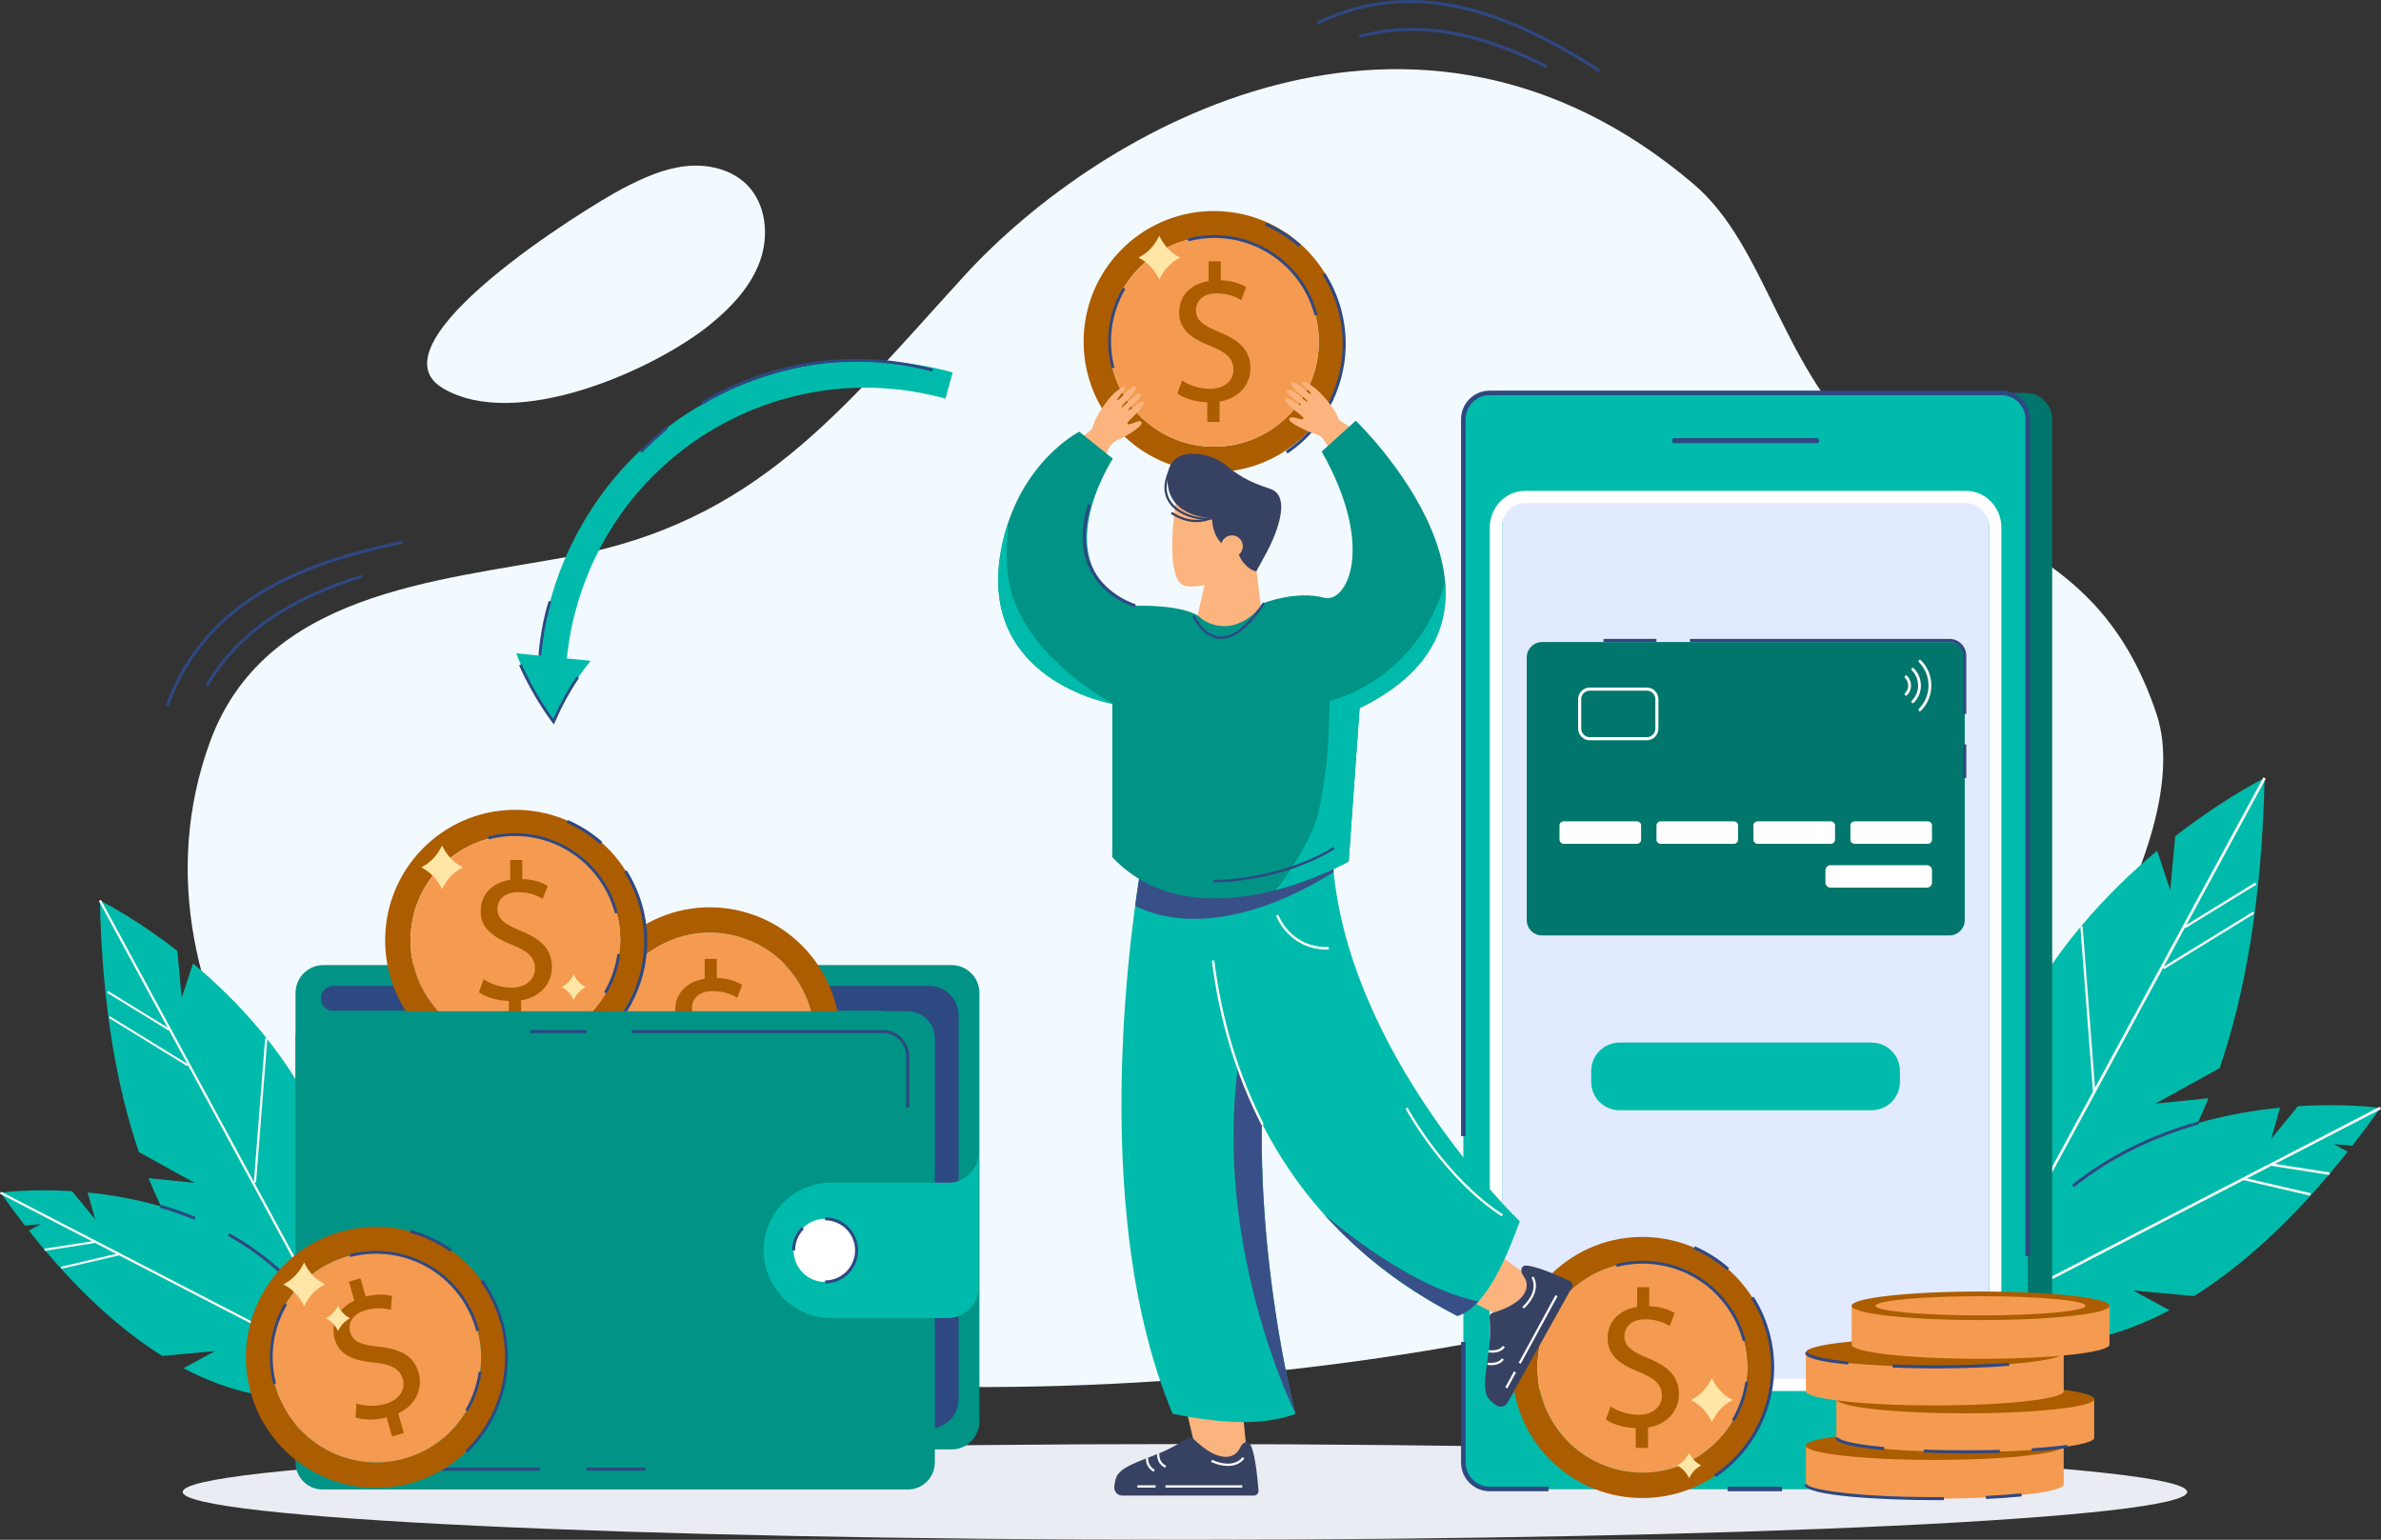<svg width="167" height="108" viewBox="0 0 167 108" fill="none" xmlns="http://www.w3.org/2000/svg">
<rect x="0" y="0" width="167" height="108" fill="#333333" stroke="none"/>
<g clip-path="url(#clip0_288_907)">
<path d="M83.11 108C121.933 108 153.406 106.497 153.406 104.644C153.406 102.79 121.933 101.287 83.11 101.287C44.287 101.287 12.815 102.79 12.815 104.644C12.815 106.497 44.287 108 83.11 108Z" fill="#E9ECF2"/>
<path d="M36.716 93.305C24.518 89.515 8.005 70.557 14.714 52.076C18.532 41.561 30.519 40.778 39.94 39.032C53.034 36.604 58.926 28.884 67.599 19.382C77.289 8.765 99.297 -3.636 118.762 12.889C124.003 17.338 124.839 25.945 131.602 31.985C138.405 38.06 147.276 38.089 151.268 50.116C154.378 59.488 140.987 78.986 131.913 84.796C115.131 95.543 64.224 101.85 36.714 93.305H36.716Z" fill="#F3FAFF"/>
<path d="M158.836 54.569C158.836 54.639 158.832 54.707 158.83 54.777C158.634 63.274 157.42 69.844 155.681 74.92L151.175 77.41L154.794 77.042L154.898 77.032C152.655 82.594 149.771 86.113 147.106 88.332C145.447 89.717 143.872 90.598 142.588 91.156C142.504 91.193 142.42 91.229 142.336 91.263C142.129 91.349 141.93 91.427 141.74 91.495H139.334C139.306 91.381 139.282 91.269 139.258 91.156C139.242 91.084 139.226 91.014 139.212 90.942C139.19 90.848 139.172 90.754 139.152 90.66C136.887 79.558 140.919 71.01 145.913 65.027C145.927 65.007 145.943 64.987 145.963 64.967C147.702 62.891 149.556 61.125 151.299 59.67L152.218 62.433L152.569 58.649C155.596 56.296 158.08 54.959 158.69 54.645C158.786 54.595 158.834 54.571 158.834 54.571L158.836 54.569Z" fill="#00BBAB"/>
<path d="M158.917 54.613L158.829 54.775L153.36 64.859L153.262 65.037L151.771 67.786L151.721 67.878L146.966 76.642L146.96 76.654L139.212 90.938L139.096 91.151L138.911 91.491H138.701L138.883 91.151L139.152 90.656L146.798 76.561L146.94 76.299L158.69 54.641L158.755 54.523L158.917 54.613Z" fill="white"/>
<path d="M158.027 63.947L151.695 67.838L151.78 67.976L158.111 64.085L158.027 63.947Z" fill="white"/>
<path d="M158.174 61.904L153.211 64.954L153.295 65.092L158.258 62.042L158.174 61.904Z" fill="white"/>
<path d="M146.071 64.96L145.91 64.972L146.806 76.672L146.968 76.659L146.071 64.96Z" fill="white"/>
<path d="M138.272 93.319C138.272 93.319 143.82 96.312 152.167 91.899L149.607 90.512L153.881 90.91C157.155 88.86 160.8 85.667 164.664 80.776L163.687 80.249L164.983 80.369C165.635 79.531 166.293 78.646 166.957 77.709C166.957 77.709 164.591 77.374 161.173 77.59L159.305 79.865L159.915 77.693C152.912 78.385 142.606 81.503 138.27 93.319H138.272Z" fill="#00BBAB"/>
<path d="M166.916 77.629L137.824 92.681L137.907 92.843L166.999 77.79L166.916 77.629Z" fill="white"/>
<path d="M159.393 81.611L159.367 81.779L163.386 82.408L163.412 82.24L159.393 81.611Z" fill="white"/>
<path d="M157.411 82.61L157.373 82.775L162.042 83.864L162.08 83.699L157.411 82.61Z" fill="white"/>
<path d="M145.466 83.272L145.332 83.104C147.812 81.118 150.781 79.623 154.161 78.662L154.219 78.868C150.867 79.821 147.922 81.304 145.466 83.272Z" fill="#2E4882"/>
<path d="M143.938 29.41V102.584C143.938 103.605 143.112 104.434 142.091 104.434H106.196C105.177 104.434 104.35 103.605 104.35 102.584V29.41C104.35 28.387 105.177 27.559 106.196 27.559H142.091C143.112 27.559 143.938 28.387 143.938 29.41Z" fill="#00766C"/>
<path d="M142.227 29.41V102.584C142.227 103.605 141.401 104.434 140.381 104.434H104.485C103.466 104.434 102.639 103.605 102.639 102.584V29.41C102.639 28.387 103.466 27.559 104.485 27.559H140.381C141.401 27.559 142.227 28.387 142.227 29.41Z" fill="#00BBAB"/>
<path d="M139.506 36.998V94.998C139.506 96.178 138.611 97.135 137.508 97.135H107.353C106.251 97.135 105.355 96.178 105.355 94.998V36.998C105.355 35.817 106.251 34.86 107.353 34.86H137.508C138.611 34.86 139.506 35.817 139.506 36.998Z" fill="#E1EAFF"/>
<path d="M127.42 31.086H117.445C117.347 31.086 117.268 31.006 117.268 30.908C117.268 30.81 117.347 30.73 117.445 30.73H127.42C127.518 30.73 127.598 30.81 127.598 30.908C127.598 31.006 127.518 31.086 127.42 31.086Z" fill="#2E4882"/>
<path d="M131.271 73.126H113.593C112.495 73.126 111.605 74.018 111.605 75.118V75.881C111.605 76.981 112.495 77.873 113.593 77.873H131.271C132.369 77.873 133.259 76.981 133.259 75.881V75.118C133.259 74.018 132.369 73.126 131.271 73.126Z" fill="#00BBAB"/>
<path d="M137.895 97.563H106.969C105.603 97.563 104.492 96.412 104.492 94.996V36.998C104.492 35.583 105.603 34.43 106.969 34.43H137.895C139.261 34.43 140.372 35.581 140.372 36.998V94.998C140.372 96.412 139.261 97.565 137.895 97.565V97.563ZM106.969 35.287C106.075 35.287 105.348 36.055 105.348 36.998V94.998C105.348 95.941 106.075 96.708 106.969 96.708H137.895C138.789 96.708 139.516 95.941 139.516 94.998V36.998C139.516 36.055 138.789 35.287 137.895 35.287H106.969Z" fill="white"/>
<path d="M108.154 65.61H136.734C137.325 65.61 137.805 65.13 137.805 64.537V46.106C137.805 45.514 137.325 45.033 136.734 45.033H108.154C107.563 45.033 107.083 45.514 107.083 46.106V64.537C107.083 65.13 107.563 65.61 108.154 65.61Z" fill="#00766C"/>
<path d="M114.816 57.61H109.67C109.51 57.61 109.381 57.74 109.381 57.9V58.893C109.381 59.053 109.51 59.183 109.67 59.183H114.816C114.976 59.183 115.105 59.053 115.105 58.893V57.9C115.105 57.74 114.976 57.61 114.816 57.61Z" fill="white"/>
<path d="M121.617 57.61H116.471C116.311 57.61 116.182 57.74 116.182 57.9V58.893C116.182 59.053 116.311 59.183 116.471 59.183H121.617C121.777 59.183 121.906 59.053 121.906 58.893V57.9C121.906 57.74 121.777 57.61 121.617 57.61Z" fill="white"/>
<path d="M128.418 57.61H123.272C123.112 57.61 122.982 57.74 122.982 57.9V58.893C122.982 59.053 123.112 59.183 123.272 59.183H128.418C128.577 59.183 128.707 59.053 128.707 58.893V57.9C128.707 57.74 128.577 57.61 128.418 57.61Z" fill="white"/>
<path d="M135.218 57.61H130.072C129.913 57.61 129.783 57.74 129.783 57.9V58.893C129.783 59.053 129.913 59.183 130.072 59.183H135.218C135.378 59.183 135.508 59.053 135.508 58.893V57.9C135.508 57.74 135.378 57.61 135.218 57.61Z" fill="white"/>
<path d="M135.155 60.685H128.386C128.191 60.685 128.033 60.843 128.033 61.039V61.904C128.033 62.099 128.191 62.257 128.386 62.257H135.155C135.35 62.257 135.508 62.099 135.508 61.904V61.039C135.508 60.843 135.35 60.685 135.155 60.685Z" fill="white"/>
<path d="M110.688 51.105V49.041C110.688 48.59 111.054 48.224 111.503 48.224H115.505C115.955 48.224 116.32 48.592 116.32 49.041V51.105C116.32 51.556 115.953 51.922 115.505 51.922H111.503C111.052 51.922 110.688 51.554 110.688 51.105ZM111.503 48.442C111.174 48.442 110.905 48.709 110.905 49.041V51.105C110.905 51.435 111.172 51.704 111.503 51.704H115.505C115.834 51.704 116.103 51.437 116.103 51.105V49.041C116.103 48.711 115.836 48.442 115.505 48.442H111.503Z" fill="white"/>
<path d="M134.559 49.786C134.559 49.76 134.569 49.736 134.589 49.716C135.488 48.815 135.488 47.347 134.589 46.446C134.551 46.408 134.551 46.344 134.589 46.306C134.626 46.268 134.69 46.268 134.728 46.306C135.705 47.285 135.705 48.879 134.728 49.858C134.69 49.896 134.626 49.896 134.589 49.858C134.569 49.838 134.559 49.814 134.559 49.788V49.786Z" fill="white"/>
<path d="M134.062 46.945C134.062 46.919 134.072 46.895 134.092 46.875C134.13 46.837 134.194 46.837 134.232 46.875C134.896 47.541 134.896 48.623 134.232 49.289C134.194 49.327 134.13 49.327 134.092 49.289C134.055 49.251 134.055 49.187 134.092 49.149C134.679 48.562 134.679 47.605 134.092 47.015C134.072 46.995 134.062 46.971 134.062 46.945Z" fill="white"/>
<path d="M133.586 48.691C133.586 48.666 133.596 48.642 133.616 48.622C133.913 48.324 133.913 47.84 133.616 47.545C133.578 47.507 133.578 47.443 133.616 47.405C133.654 47.367 133.718 47.367 133.755 47.405C134.13 47.78 134.13 48.39 133.755 48.763C133.718 48.801 133.654 48.801 133.616 48.763C133.596 48.743 133.586 48.719 133.586 48.694V48.691Z" fill="white"/>
<path d="M142.386 88.107H142.065V29.41C142.065 28.479 141.309 27.719 140.378 27.719H104.482C103.553 27.719 102.796 28.477 102.796 29.41V79.683H102.475V29.41C102.475 28.301 103.376 27.398 104.482 27.398H140.378C141.485 27.398 142.386 28.301 142.386 29.41V88.105V88.107Z" fill="#2E4882"/>
<path d="M108.612 104.596H104.484C103.378 104.596 102.477 103.692 102.477 102.584V94.12H102.798V102.584C102.798 103.515 103.553 104.274 104.484 104.274H108.612V104.596Z" fill="#2E4882"/>
<path d="M124.99 104.274H121.17V104.596H124.99V104.274Z" fill="#2E4882"/>
<path d="M144.752 104.112C144.752 104.665 140.701 105.115 135.706 105.115C130.712 105.115 126.66 104.665 126.66 104.112C126.66 104.102 126.662 104.092 126.664 104.082V101.373H144.746V104.076C144.75 104.088 144.752 104.1 144.752 104.112Z" fill="#F49B51"/>
<path d="M135.704 102.4C140.7 102.4 144.751 101.951 144.751 101.397C144.751 100.843 140.7 100.394 135.704 100.394C130.708 100.394 126.658 100.843 126.658 101.397C126.658 101.951 130.708 102.4 135.704 102.4Z" fill="#AC5D00"/>
<path d="M146.889 100.843C146.889 101.397 142.838 101.846 137.843 101.846C132.848 101.846 128.797 101.397 128.797 100.843C128.797 100.833 128.799 100.823 128.801 100.813V98.104H146.883V100.808C146.887 100.819 146.889 100.831 146.889 100.843Z" fill="#F49B51"/>
<path d="M137.841 99.131C142.837 99.131 146.887 98.682 146.887 98.128C146.887 97.574 142.837 97.125 137.841 97.125C132.845 97.125 128.795 97.574 128.795 98.128C128.795 98.682 132.845 99.131 137.841 99.131Z" fill="#AC5D00"/>
<path d="M144.752 97.573C144.752 98.126 140.701 98.576 135.706 98.576C130.712 98.576 126.66 98.126 126.66 97.573C126.66 97.563 126.662 97.553 126.664 97.543V94.834H144.746V97.537C144.75 97.549 144.752 97.561 144.752 97.573Z" fill="#F49B51"/>
<path d="M135.704 95.863C140.7 95.863 144.751 95.414 144.751 94.86C144.751 94.306 140.7 93.857 135.704 93.857C130.708 93.857 126.658 94.306 126.658 94.86C126.658 95.414 130.708 95.863 135.704 95.863Z" fill="#AC5D00"/>
<path d="M135.707 105.221C132.028 105.221 126.553 104.925 126.553 104.112H126.766C126.766 104.424 129.837 105.007 135.707 105.007C135.92 105.007 136.131 105.007 136.341 105.005V105.219C136.133 105.219 135.92 105.221 135.707 105.221Z" fill="#2E4882"/>
<path d="M139.293 105.139L139.283 104.925C140.198 104.881 141.04 104.821 141.78 104.745L141.801 104.959C141.058 105.035 140.214 105.095 139.293 105.139Z" fill="#2E4882"/>
<path d="M132.136 101.711C128.736 101.401 128.736 100.971 128.736 100.829H128.95C128.95 100.933 129.526 101.257 132.154 101.497L132.134 101.711H132.136Z" fill="#2E4882"/>
<path d="M137.891 101.94C136.874 101.94 135.875 101.922 134.922 101.884L134.93 101.671C136.631 101.737 138.513 101.745 140.265 101.691L140.271 101.904C139.496 101.928 138.694 101.94 137.889 101.94H137.891Z" fill="#2E4882"/>
<path d="M142.518 101.798L142.504 101.585C143.469 101.521 144.31 101.439 145.004 101.341L145.034 101.553C144.334 101.653 143.487 101.735 142.518 101.798Z" fill="#2E4882"/>
<path d="M129.624 95.713C126.609 95.405 126.609 95.016 126.609 94.87H126.823C126.823 94.87 126.9 95.219 129.646 95.501L129.624 95.715V95.713Z" fill="#2E4882"/>
<path d="M135.761 95.978C134.72 95.978 133.703 95.959 132.738 95.921L132.746 95.707C133.709 95.745 134.724 95.765 135.761 95.765C137.617 95.765 139.4 95.703 140.917 95.585L140.933 95.799C139.412 95.917 137.623 95.978 135.761 95.978Z" fill="#2E4882"/>
<path d="M147.96 94.304C147.96 94.858 143.908 95.307 138.913 95.307C133.919 95.307 129.867 94.858 129.867 94.304C129.867 94.294 129.869 94.284 129.871 94.274V91.565H147.954V94.268C147.958 94.28 147.96 94.292 147.96 94.304Z" fill="#F49B51"/>
<path d="M138.913 92.592C143.909 92.592 147.96 92.143 147.96 91.589C147.96 91.035 143.909 90.586 138.913 90.586C133.917 90.586 129.867 91.035 129.867 91.589C129.867 92.143 133.917 92.592 138.913 92.592Z" fill="#AC5D00"/>
<path d="M146.282 91.589C146.282 91.961 142.982 92.262 138.914 92.262C134.847 92.262 131.547 91.961 131.547 91.589C131.547 91.217 134.847 90.916 138.914 90.916C142.982 90.916 146.282 91.217 146.282 91.589Z" fill="#F49B51"/>
<path d="M115.439 86.762C110.395 86.624 106.196 90.61 106.056 95.667C105.919 100.722 109.896 104.931 114.943 105.069C119.987 105.207 124.188 101.221 124.326 96.164C124.464 91.109 120.486 86.902 115.439 86.762ZM122.543 96.116C122.49 98.084 121.674 99.912 120.247 101.267C118.821 102.622 116.955 103.339 114.991 103.285C110.937 103.173 107.729 99.781 107.839 95.717C107.893 93.749 108.706 91.921 110.134 90.566C111.509 89.259 113.296 88.546 115.186 88.546C115.256 88.546 115.322 88.546 115.391 88.55C119.379 88.658 122.545 91.945 122.545 95.915C122.545 95.983 122.545 96.048 122.545 96.116H122.543Z" fill="#AC5D00"/>
<path d="M122.547 95.915C122.547 95.982 122.547 96.048 122.547 96.116C122.493 98.084 121.678 99.912 120.25 101.267C118.825 102.622 116.959 103.339 114.995 103.285C110.941 103.173 107.733 99.781 107.843 95.717C107.896 93.749 108.71 91.921 110.138 90.566C111.513 89.259 113.3 88.546 115.19 88.546C115.26 88.546 115.326 88.546 115.395 88.55C119.383 88.658 122.551 91.945 122.551 95.915H122.547Z" fill="#F49B51"/>
<path d="M114.728 101.553V100.166C113.933 100.152 113.111 99.904 112.633 99.563L112.962 98.644C113.454 98.973 114.168 99.233 114.936 99.233C115.909 99.233 116.567 98.67 116.567 97.888C116.567 97.107 116.032 96.666 115.017 96.254C113.62 95.705 112.756 95.073 112.756 93.879C112.756 92.684 113.564 91.875 114.826 91.669V90.282H115.675V91.615C116.497 91.643 117.059 91.863 117.456 92.097L117.113 93.004C116.826 92.84 116.264 92.536 115.386 92.536C114.332 92.536 113.935 93.167 113.935 93.717C113.935 94.43 114.441 94.788 115.634 95.281C117.045 95.859 117.757 96.572 117.757 97.795C117.757 98.879 117.003 99.894 115.592 100.128V101.557H114.728V101.553Z" fill="#AC5D00"/>
<path d="M122.245 94.07C122.229 94.01 122.213 93.951 122.195 93.891C121.611 91.871 120.191 90.206 118.291 89.315L118.375 89.133C120.325 90.049 121.786 91.757 122.382 93.821C122.404 93.895 122.42 93.954 122.436 94.016L122.243 94.066L122.245 94.07Z" fill="#2E4882"/>
<path d="M118.292 89.317C116.765 88.6 115.028 88.44 113.398 88.866L113.348 88.672C115.023 88.234 116.809 88.4 118.378 89.136L118.294 89.317H118.292Z" fill="#2E4882"/>
<path d="M121.65 99.683L121.479 99.581C121.967 98.748 122.282 97.847 122.414 96.901L122.611 96.93C122.475 97.9 122.152 98.826 121.65 99.683Z" fill="#2E4882"/>
<path d="M121.14 89.106C120.434 88.486 119.641 87.983 118.783 87.609L118.869 87.413C119.748 87.795 120.56 88.31 121.282 88.946L121.14 89.108V89.106Z" fill="#2E4882"/>
<path d="M120.35 103.605L120.23 103.427C122.649 101.794 124.14 99.079 124.22 96.162C124.27 94.35 123.784 92.586 122.817 91.064L122.996 90.948C123.987 92.508 124.483 94.312 124.434 96.168C124.352 99.155 122.826 101.934 120.35 103.607V103.605Z" fill="#2E4882"/>
<path d="M137.912 50.07H137.698V45.992C137.698 45.461 137.266 45.027 136.735 45.027H118.531V44.813H136.735C137.383 44.813 137.912 45.343 137.912 45.992V50.07Z" fill="#2E4882"/>
<path d="M137.913 52.212H137.699V54.571H137.913V52.212Z" fill="#2E4882"/>
<path d="M116.181 44.812H112.471V45.025H116.181V44.812Z" fill="#2E4882"/>
<path d="M49.83 22.742C51.309 21.54 52.669 20.091 53.311 18.295C53.951 16.499 53.732 14.299 52.382 12.953C51.281 11.856 49.611 11.484 48.069 11.658C46.526 11.832 45.081 12.489 43.705 13.206C41.071 14.581 25.746 24.101 31.074 27.238C36.202 30.257 45.87 25.963 49.834 22.742H49.83Z" fill="#F3FAFF"/>
<path d="M14.592 48.136L14.408 48.026C16.57 44.414 20.051 41.962 25.366 40.312L25.43 40.516C20.169 42.148 16.725 44.57 14.594 48.136H14.592Z" fill="#2E4882"/>
<path d="M11.822 49.543L11.621 49.469C14.411 41.785 21.573 39.319 28.21 37.921L28.254 38.13C21.674 39.517 14.576 41.956 11.822 49.543Z" fill="#2E4882"/>
<path d="M108.446 4.785C103.541 2.274 99.39 1.596 95.378 2.655L95.324 2.448C99.39 1.375 103.589 2.056 108.544 4.593L108.446 4.783V4.785Z" fill="#2E4882"/>
<path d="M112.129 5.055C106.455 1.443 99.674 -1.778 92.416 1.724L92.324 1.53C99.678 -2.018 106.521 1.229 112.247 4.873L112.131 5.053L112.129 5.055Z" fill="#2E4882"/>
<path d="M85.391 14.805C80.346 14.667 76.147 18.653 76.007 23.709C75.87 28.764 79.848 32.974 84.894 33.112C89.939 33.25 94.14 29.264 94.277 24.207C94.415 19.152 90.437 14.944 85.391 14.805ZM92.495 24.159C92.441 26.127 91.625 27.955 90.198 29.31C88.772 30.664 86.906 31.381 84.942 31.328C80.888 31.216 77.68 27.823 77.79 23.759C77.844 21.791 78.657 19.963 80.085 18.609C81.461 17.302 83.247 16.589 85.137 16.589C85.207 16.589 85.273 16.589 85.343 16.593C89.33 16.701 92.497 19.987 92.497 23.957C92.497 24.025 92.497 24.091 92.497 24.159H92.495Z" fill="#AC5D00"/>
<path d="M92.499 23.957C92.499 24.025 92.499 24.091 92.499 24.159C92.445 26.127 91.629 27.955 90.202 29.31C88.776 30.664 86.91 31.381 84.946 31.328C80.892 31.216 77.684 27.823 77.794 23.759C77.848 21.791 78.661 19.963 80.089 18.609C81.464 17.302 83.251 16.589 85.141 16.589C85.211 16.589 85.277 16.589 85.347 16.593C89.334 16.701 92.502 19.987 92.502 23.957H92.499Z" fill="#F49B51"/>
<path d="M84.676 29.595V28.209C83.88 28.195 83.059 27.947 82.58 27.605L82.909 26.686C83.401 27.016 84.115 27.276 84.883 27.276C85.856 27.276 86.514 26.712 86.514 25.931C86.514 25.15 85.98 24.708 84.965 24.297C83.567 23.747 82.704 23.116 82.704 21.921C82.704 20.727 83.511 19.917 84.773 19.712V18.325H85.623V19.658C86.444 19.686 87.007 19.905 87.403 20.137L87.06 21.044C86.773 20.88 86.211 20.577 85.334 20.577C84.279 20.577 83.882 21.208 83.882 21.758C83.882 22.471 84.388 22.828 85.581 23.322C86.993 23.899 87.704 24.613 87.704 25.835C87.704 26.92 86.951 27.935 85.539 28.169V29.597H84.676V29.595Z" fill="#AC5D00"/>
<path d="M92.208 22.129C92.192 22.065 92.174 22.003 92.156 21.941C91.576 19.929 90.154 18.267 88.256 17.376L88.34 17.194C90.29 18.109 91.751 19.817 92.347 21.881C92.367 21.949 92.385 22.013 92.401 22.077L92.208 22.127V22.129Z" fill="#2E4882"/>
<path d="M88.255 17.376C86.728 16.659 84.989 16.499 83.36 16.924L83.311 16.731C84.985 16.293 86.772 16.459 88.341 17.194L88.257 17.376H88.255Z" fill="#2E4882"/>
<path d="M77.971 25.837C77.471 23.905 77.75 21.893 78.757 20.175L78.928 20.277C77.947 21.949 77.674 23.907 78.163 25.787L77.969 25.837H77.971Z" fill="#2E4882"/>
<path d="M91.091 17.316C90.385 16.697 89.592 16.193 88.734 15.82L88.82 15.624C89.699 16.005 90.511 16.521 91.233 17.156L91.091 17.318V17.316Z" fill="#2E4882"/>
<path d="M90.299 31.815L90.18 31.637C92.598 30.005 94.09 27.29 94.169 24.373C94.219 22.561 93.733 20.797 92.766 19.274L92.945 19.158C93.936 20.719 94.433 22.523 94.383 24.379C94.301 27.366 92.776 30.145 90.299 31.815Z" fill="#2E4882"/>
<path d="M83.873 43.683L84.682 40.206L87.988 38.828L88.576 43.683C88.576 43.683 88.086 46.837 85.045 47.966C82.004 49.097 83.873 43.683 83.873 43.683Z" fill="#FCB47E"/>
<path d="M82.573 34.542C82.573 34.542 81.397 41.077 83.309 41.127C85.221 41.177 86.79 40.44 87.183 39.996C87.576 39.555 87.869 37.393 87.869 37.393C87.869 37.393 88.114 34.592 86.937 34.053C85.761 33.511 83.211 32.578 82.573 34.544V34.542Z" fill="#FCB47E"/>
<path d="M88.865 38.7C88.49 39.395 88.117 40.077 88.117 40.077C87.559 39.989 86.941 39.289 86.831 38.686C86.831 38.686 85.072 38.522 85.01 36.34C85.01 36.34 81.958 36.36 81.886 33.705C81.812 31.052 84.865 31.735 85.876 32.546C86.887 33.355 87.499 33.769 89.074 34.279C90.729 34.814 89.345 37.809 88.865 38.7Z" fill="#374263"/>
<path d="M87.439 101.824L87.062 97.963H82.988L83.874 101.713C83.874 101.713 84.346 102.969 85.716 102.923C87.032 102.879 87.439 101.824 87.439 101.824Z" fill="#FCB47E"/>
<path d="M107.498 89.743L104.37 87.455L101.66 90.504L105.67 92.54C105.67 92.54 106.166 92.638 107.171 91.761C108.164 90.894 107.498 89.741 107.498 89.741V89.743Z" fill="#FCB47E"/>
<path d="M90.867 99.165C88.508 100.058 85.495 99.814 82.247 99.165C82.154 98.937 82.06 98.712 81.97 98.482C75.781 82.808 80.164 60.044 80.164 60.044H89.896L89.677 67.568C89.25 69.556 88.957 71.57 88.767 73.566C87.531 86.692 90.867 99.165 90.867 99.165Z" fill="#00BBAB"/>
<path d="M90.864 99.159C90.713 98.853 85.169 87.567 86.82 74.834L88.577 76.253C87.983 88.173 90.784 98.859 90.864 99.159Z" fill="#385087"/>
<path d="M106.592 85.661C105.699 88.175 104.748 90.124 103.713 91.265C103.233 91.795 102.734 92.15 102.214 92.304C100.723 91.537 99.357 90.706 98.107 89.825C97.935 89.707 97.77 89.587 97.602 89.465C97.381 89.303 97.162 89.138 96.95 88.972C96.852 88.896 96.755 88.822 96.661 88.744C96.47 88.594 96.28 88.44 96.097 88.288C95.931 88.151 95.77 88.013 95.612 87.875C94.773 87.146 93.999 86.396 93.283 85.627C93.216 85.555 93.146 85.479 93.08 85.407C93.03 85.353 92.982 85.298 92.933 85.246H92.93C83.115 74.311 84.917 60.048 84.917 60.048H93.455C94.187 73.724 106.59 85.663 106.59 85.663L106.592 85.661Z" fill="#00BBAB"/>
<path d="M95.371 30.434C94.643 29.901 94.134 29.607 94.011 29.519C93.855 29.408 93.819 29.132 93.638 28.852C93.221 28.211 92.354 27.078 91.459 26.764C91.343 26.722 91.255 26.846 91.379 26.978C91.598 27.22 92.013 27.567 91.949 27.625C91.811 27.741 90.841 26.57 90.567 26.842C90.362 27.048 91.768 28.091 91.712 28.157C91.602 28.289 90.543 27.092 90.286 27.364C90.041 27.619 91.311 28.291 91.257 28.403C91.199 28.518 90.32 27.789 90.147 27.955C89.883 28.207 91.471 29.192 91.427 29.338C91.371 29.573 90.549 29.08 90.428 29.36C90.308 29.621 91.457 30.115 91.674 30.225C92.176 30.476 92.541 30.367 92.942 30.994C93.163 31.338 93.381 31.681 93.596 32.027L95.371 30.434Z" fill="#FCB47E"/>
<path d="M75.264 31.216C75.932 30.608 76.404 30.261 76.518 30.161C76.659 30.033 76.667 29.755 76.817 29.457C77.164 28.776 77.903 27.557 78.761 27.148C78.871 27.094 78.972 27.206 78.863 27.352C78.671 27.615 78.296 28.005 78.366 28.057C78.516 28.157 79.355 26.89 79.656 27.13C79.883 27.312 78.597 28.5 78.659 28.558C78.783 28.678 79.706 27.376 79.991 27.617C80.262 27.847 79.07 28.648 79.138 28.754C79.207 28.864 80.005 28.043 80.195 28.191C80.482 28.413 79.01 29.563 79.068 29.703C79.15 29.933 79.911 29.354 80.063 29.617C80.21 29.865 79.12 30.478 78.916 30.61C78.444 30.914 78.069 30.846 77.738 31.511C77.555 31.877 77.375 32.241 77.198 32.608L75.264 31.214V31.216Z" fill="#FCB47E"/>
<path d="M93.544 61.161C92.783 61.646 91.449 62.433 89.806 63.115C88.332 63.722 86.61 64.249 84.825 64.405C83.093 64.557 81.298 64.357 79.615 63.546C79.723 62.747 79.825 62.068 79.91 61.526C81.454 62.345 83.128 62.689 84.789 62.737C86.542 62.789 88.281 62.507 89.836 62.102C91.257 61.732 92.528 61.257 93.513 60.831C93.52 60.941 93.532 61.051 93.544 61.161Z" fill="#385087"/>
<path d="M78.015 60.124V49.361C78.015 49.361 68.362 47.718 70.258 38.354C71.463 32.404 75.702 30.279 75.702 30.279L78.052 32.171C78.052 32.171 73.054 39.825 79.634 42.484C79.634 42.484 83.334 42.368 84.297 43.411C84.297 43.411 86.417 45.111 88.654 42.29C88.654 42.29 90.929 41.401 92.867 41.925C94.462 42.354 96.518 38.39 92.701 31.669L95.092 29.505C95.092 29.505 109.085 42.986 95.361 49.669L94.596 60.421C94.596 60.421 83.974 66.457 78.015 60.122V60.124Z" fill="#009386"/>
<path d="M86.408 39.078C86.829 39.078 87.17 38.736 87.17 38.314C87.17 37.893 86.829 37.551 86.408 37.551C85.987 37.551 85.647 37.893 85.647 38.314C85.647 38.736 85.987 39.078 86.408 39.078Z" fill="#FCB47E"/>
<path d="M88.487 78.918C86.693 75.43 85.52 71.548 84.998 67.384L85.168 67.362C85.688 71.506 86.854 75.368 88.639 78.838L88.487 78.916V78.918Z" fill="white"/>
<path d="M93.073 66.599C90.371 66.599 89.508 64.247 89.498 64.223L89.658 64.165C89.665 64.189 90.511 66.497 93.199 66.427L93.203 66.597C93.159 66.597 93.115 66.597 93.071 66.597L93.073 66.599Z" fill="white"/>
<path d="M85.644 44.816C85.595 44.816 85.543 44.814 85.493 44.81C84.279 44.698 83.665 43.277 83.641 43.215L83.796 43.149C83.802 43.163 84.396 44.538 85.509 44.64C86.444 44.726 87.477 43.92 88.581 42.246L88.723 42.34C87.638 43.984 86.603 44.816 85.644 44.816Z" fill="#2E4882"/>
<path d="M78.015 49.363C78.015 49.363 68.36 47.721 70.257 38.354C70.358 37.843 70.486 37.355 70.631 36.9C70.655 36.874 70.681 36.848 70.703 36.824C70.544 38.938 70.468 40.79 71.403 42.792C73.357 46.979 78.148 49.351 78.015 49.361V49.363Z" fill="#00BBAB"/>
<path d="M95.36 49.67L94.594 60.423C94.594 60.423 92.389 61.678 89.422 62.443C89.934 62.054 92.094 58.745 92.454 57.073C93.103 54.074 93.184 52.348 93.268 49.153C96.462 48.322 100.101 45.503 101.353 40.798C101.638 44.006 100.278 47.273 95.36 49.67Z" fill="#00BBAB"/>
<path d="M85.155 61.89C85.125 61.89 85.109 61.89 85.106 61.89L85.109 61.72C85.155 61.72 89.641 61.784 93.526 59.41L93.613 59.556C89.907 61.82 85.658 61.892 85.155 61.892V61.89Z" fill="#2E4882"/>
<path d="M103.714 91.263C103.234 91.793 102.735 92.148 102.215 92.302C100.724 91.535 99.358 90.704 98.108 89.823C97.936 89.705 97.771 89.585 97.603 89.463C97.382 89.301 97.163 89.136 96.951 88.97C96.853 88.894 96.756 88.82 96.662 88.742C96.471 88.592 96.281 88.438 96.098 88.287C95.932 88.149 95.771 88.011 95.613 87.873C94.774 87.144 94 86.394 93.284 85.625C93.217 85.553 93.147 85.477 93.081 85.406C93.031 85.352 92.983 85.296 92.934 85.244C98.772 90.079 102.506 91.066 103.712 91.265L103.714 91.263Z" fill="#385087"/>
<path d="M105.329 85.317C101.22 82.644 98.608 77.811 98.582 77.763L98.724 77.687C98.749 77.735 101.342 82.53 105.417 85.182L105.329 85.316V85.317Z" fill="white"/>
<path d="M87.952 104.899H78.71C78.389 104.899 78.132 104.625 78.156 104.304C78.156 104.3 78.156 104.296 78.156 104.292C78.162 104.222 78.172 104.148 78.182 104.076C78.214 103.83 78.279 103.583 78.395 103.429C78.834 102.845 79.683 102.58 81.201 101.978C82.151 101.599 82.959 101.095 83.314 100.859C83.43 100.781 83.579 100.801 83.679 100.897C85.507 102.688 86.628 102.306 86.965 101.569C87.222 101.005 87.585 101.123 87.684 101.289C87.992 101.804 88.161 103.317 88.229 104.076C88.237 104.158 88.245 104.232 88.249 104.292C88.259 104.434 88.267 104.52 88.267 104.52C88.301 104.717 88.149 104.899 87.95 104.899H87.952Z" fill="#374263"/>
<path d="M81.724 102.951C81.068 102.632 81.165 101.952 81.165 101.946L81.323 101.97C81.319 101.994 81.245 102.54 81.791 102.805L81.722 102.949L81.724 102.951Z" fill="white"/>
<path d="M80.912 103.225C80.308 102.883 80.374 102.294 80.376 102.27L80.536 102.29C80.534 102.31 80.484 102.799 80.992 103.087L80.912 103.227V103.225Z" fill="white"/>
<path d="M86.128 102.821C85.51 102.821 84.949 102.54 84.941 102.534L85.015 102.39C85.029 102.398 86.431 103.103 87.153 102.204L87.278 102.304C86.961 102.7 86.532 102.819 86.13 102.819L86.128 102.821Z" fill="white"/>
<path d="M87.128 104.178H81.742V104.338H87.128V104.178Z" fill="white"/>
<path d="M81.049 104.178H79.775V104.338H81.049V104.178Z" fill="white"/>
<path d="M110.254 90.3L105.74 98.38C105.582 98.662 105.219 98.754 104.95 98.574C104.948 98.574 104.944 98.57 104.942 98.568C104.883 98.528 104.825 98.484 104.765 98.44C104.567 98.29 104.384 98.112 104.308 97.936C104.015 97.269 104.199 96.396 104.416 94.776C104.552 93.759 104.506 92.81 104.476 92.38C104.466 92.242 104.556 92.121 104.687 92.081C107.14 91.357 107.355 90.191 106.876 89.535C106.512 89.036 106.791 88.774 106.984 88.768C107.584 88.75 108.982 89.339 109.676 89.653C109.754 89.685 109.821 89.715 109.877 89.741C110.005 89.801 110.083 89.837 110.083 89.837C110.272 89.903 110.354 90.125 110.258 90.3H110.254Z" fill="#374263"/>
<path d="M104.674 94.878C104.52 94.878 104.408 94.856 104.396 94.854L104.428 94.696C104.428 94.696 105.094 94.828 105.421 94.4L105.549 94.498C105.306 94.816 104.929 94.878 104.672 94.878H104.674Z" fill="white"/>
<path d="M104.599 95.753C104.446 95.753 104.334 95.731 104.322 95.729L104.354 95.571C104.354 95.571 105.02 95.703 105.347 95.275L105.475 95.373C105.231 95.691 104.855 95.753 104.597 95.753H104.599Z" fill="white"/>
<path d="M106.885 91.783L106.781 91.661C106.793 91.651 107.978 90.618 107.419 89.609L107.559 89.531C108.179 90.656 106.897 91.771 106.883 91.783H106.885Z" fill="white"/>
<path d="M109.102 90.842L106.521 95.579L106.661 95.655L109.242 90.919L109.102 90.842Z" fill="white"/>
<path d="M106.191 96.186L105.58 97.307L105.72 97.384L106.331 96.263L106.191 96.186Z" fill="white"/>
<path d="M79.605 42.59C79.521 42.566 77.549 41.986 76.524 40.098C75.818 38.796 75.747 37.199 76.313 35.355L76.516 35.419C75.968 37.205 76.034 38.744 76.71 39.995C77.689 41.803 79.643 42.378 79.66 42.384L79.603 42.59H79.605Z" fill="#2E4882"/>
<path d="M84.607 36.466C83.864 36.466 82.693 36.148 82.081 35.383C81.702 34.91 81.393 34.073 82.075 32.78L82.217 32.854C81.702 33.831 81.698 34.648 82.207 35.283C82.916 36.17 84.414 36.424 84.992 36.266L85.034 36.422C84.92 36.452 84.775 36.47 84.607 36.47V36.466Z" fill="#374263"/>
<path d="M83.918 36.622C83.403 36.622 82.787 36.48 82.117 36.037L82.205 35.903C83.957 37.062 85.301 36.063 85.313 36.053L85.411 36.181C85.411 36.181 84.817 36.622 83.916 36.622H83.918Z" fill="#374263"/>
<path d="M7.006 63.153C7.006 63.212 7.008 63.272 7.01 63.332C7.179 70.705 8.232 76.403 9.741 80.806L13.649 82.966L10.511 82.646L10.421 82.638C12.367 87.463 14.868 90.516 17.181 92.442C18.618 93.643 19.986 94.408 21.099 94.892C21.172 94.924 21.244 94.956 21.316 94.984C21.495 95.059 21.669 95.125 21.832 95.185H23.92C23.944 95.087 23.966 94.99 23.986 94.892C24 94.83 24.014 94.768 24.026 94.706C24.046 94.624 24.061 94.542 24.077 94.462C26.041 84.832 22.544 77.416 18.211 72.225C18.199 72.207 18.186 72.191 18.169 72.173C16.662 70.373 15.053 68.841 13.542 67.578L12.744 69.975L12.439 66.693C9.813 64.651 7.658 63.492 7.13 63.221C7.048 63.178 7.004 63.157 7.004 63.157L7.006 63.153Z" fill="#00BBAB"/>
<path d="M6.934 63.191L7.011 63.33L11.755 72.079L11.841 72.233L13.134 74.619L13.178 74.698L17.302 82.301L17.308 82.311L24.029 94.704L24.131 94.888L24.29 95.183H24.474L24.314 94.888L24.081 94.458L17.447 82.231L17.324 82.003L7.131 63.214L7.075 63.112L6.934 63.191Z" fill="white"/>
<path d="M7.71 71.281L7.637 71.4L13.13 74.776L13.203 74.657L7.71 71.281Z" fill="white"/>
<path d="M7.581 69.509L7.508 69.628L11.813 72.273L11.886 72.154L7.581 69.509Z" fill="white"/>
<path d="M17.958 82.938L18.752 72.844L18.596 72.832L17.805 82.928L17.958 82.938Z" fill="white"/>
<path d="M24.923 97.195C24.923 97.195 20.109 99.79 12.868 95.965L15.089 94.762L11.38 95.105C8.539 93.327 5.379 90.558 2.025 86.314L2.872 85.857L1.748 85.961C1.182 85.236 0.611 84.466 0.035 83.653C0.035 83.653 2.087 83.362 5.054 83.549L6.675 85.523L6.146 83.639C12.222 84.241 21.162 86.944 24.924 97.195H24.923Z" fill="#00BBAB"/>
<path d="M0.07 83.587L-0.002 83.727L25.237 96.786L25.309 96.645L0.07 83.587Z" fill="white"/>
<path d="M6.596 87.041L3.109 87.587L3.132 87.733L6.619 87.187L6.596 87.041Z" fill="white"/>
<path d="M8.324 87.904L4.273 88.849L4.307 88.993L8.358 88.048L8.324 87.904Z" fill="white"/>
<path d="M66.741 67.69H22.683C21.603 67.69 20.729 68.566 20.729 69.648V99.703C20.729 100.784 21.603 101.661 22.683 101.661H66.741C67.82 101.661 68.695 100.784 68.695 99.703V69.648C68.695 68.566 67.82 67.69 66.741 67.69Z" fill="#009386"/>
<path d="M67.238 71.216V98.136C67.238 99.275 66.317 100.2 65.179 100.2H62.07V70.898H23.373C22.893 70.898 22.504 70.509 22.504 70.027C22.504 69.546 22.893 69.156 23.373 69.156H65.179C66.315 69.156 67.238 70.079 67.238 71.22V71.216Z" fill="#2E4882"/>
<path d="M55.482 68.131C55.524 68.183 55.568 68.235 55.608 68.289C56.808 69.846 57.332 71.779 57.083 73.734C56.834 75.686 55.843 77.424 54.288 78.628C51.08 81.114 46.452 80.52 43.971 77.304C42.771 75.747 42.245 73.815 42.494 71.862C42.735 69.977 43.669 68.291 45.13 67.094C45.184 67.05 45.236 67.01 45.291 66.966C48.448 64.521 52.974 65.056 55.484 68.131H55.482Z" fill="#F49B51"/>
<path d="M49.328 78.531V77.144C48.532 77.13 47.711 76.882 47.232 76.541L47.561 75.622C48.054 75.951 48.768 76.211 49.535 76.211C50.508 76.211 51.166 75.648 51.166 74.866C51.166 74.085 50.632 73.644 49.617 73.232C48.219 72.683 47.356 72.051 47.356 70.856C47.356 69.662 48.164 68.853 49.426 68.647V67.26H50.275V68.593C51.096 68.621 51.659 68.841 52.056 69.074L51.713 69.981C51.425 69.818 50.863 69.514 49.986 69.514C48.931 69.514 48.534 70.145 48.534 70.695C48.534 71.408 49.041 71.766 50.233 72.259C51.645 72.837 52.357 73.55 52.357 74.772C52.357 75.857 51.603 76.872 50.191 77.106V78.535H49.328V78.531Z" fill="#AC5D00"/>
<path d="M52.102 63.938C47.221 62.657 42.227 65.584 40.949 70.477C39.67 75.368 42.592 80.373 47.474 81.653C52.355 82.934 57.35 80.007 58.628 75.114C59.906 70.223 56.985 65.218 52.102 63.938ZM56.906 74.663C56.407 76.567 55.201 78.163 53.504 79.156C51.809 80.151 49.829 80.425 47.927 79.925C44.005 78.896 41.648 74.86 42.675 70.928C43.174 69.025 44.378 67.428 46.075 66.433C47.71 65.474 49.612 65.186 51.452 65.614C51.52 65.63 51.584 65.646 51.652 65.664C55.512 66.675 57.853 70.595 56.953 74.463C56.937 74.529 56.923 74.593 56.906 74.659V74.663Z" fill="#AC5D00"/>
<path d="M36.398 56.803C31.354 56.665 27.155 60.651 27.015 65.708C26.878 70.763 30.855 74.972 35.902 75.11C40.946 75.248 45.147 71.262 45.285 66.205C45.422 61.151 41.445 56.943 36.398 56.803ZM43.502 66.157C43.449 68.125 42.633 69.954 41.206 71.308C39.78 72.663 37.914 73.38 35.95 73.326C31.896 73.214 28.688 69.822 28.798 65.758C28.852 63.79 29.665 61.962 31.093 60.607C32.468 59.3 34.255 58.587 36.145 58.587C36.215 58.587 36.281 58.587 36.35 58.591C40.338 58.699 43.504 61.986 43.504 65.956C43.504 66.023 43.504 66.09 43.504 66.157H43.502Z" fill="#AC5D00"/>
<path d="M41.843 61.288C41.885 61.34 41.929 61.392 41.969 61.446C43.169 63.003 43.694 64.937 43.444 66.891C43.195 68.843 42.204 70.581 40.649 71.785C37.441 74.271 32.813 73.678 30.333 70.461C29.133 68.904 28.606 66.972 28.855 65.019C29.097 63.135 30.03 61.448 31.491 60.252C31.545 60.208 31.597 60.168 31.653 60.124C34.809 57.678 39.335 58.214 41.845 61.288H41.843Z" fill="#F49B51"/>
<path d="M35.685 71.592V70.205C34.89 70.191 34.068 69.944 33.59 69.602L33.919 68.683C34.411 69.013 35.125 69.272 35.893 69.272C36.866 69.272 37.524 68.709 37.524 67.928C37.524 67.146 36.989 66.705 35.974 66.293C34.577 65.744 33.714 65.112 33.714 63.918C33.714 62.723 34.521 61.914 35.783 61.708V60.322H36.633V61.654C37.454 61.682 38.016 61.902 38.413 62.136L38.07 63.043C37.783 62.879 37.221 62.575 36.343 62.575C35.289 62.575 34.892 63.206 34.892 63.756C34.892 64.469 35.398 64.827 36.591 65.32C38.002 65.898 38.714 66.611 38.714 67.834C38.714 68.919 37.96 69.933 36.549 70.167V71.596H35.685V71.592Z" fill="#AC5D00"/>
<path d="M42.097 59.207C41.391 58.587 40.598 58.084 39.74 57.71L39.826 57.514C40.705 57.896 41.517 58.411 42.239 59.047L42.097 59.209V59.207Z" fill="#2E4882"/>
<path d="M41.309 73.706L41.19 73.528C43.608 71.895 45.099 69.18 45.179 66.263C45.229 64.451 44.742 62.687 43.776 61.165L43.955 61.049C44.946 62.609 45.442 64.413 45.392 66.269C45.311 69.256 43.785 72.035 41.309 73.708V73.706Z" fill="#2E4882"/>
<path d="M43.136 64.078C43.12 64.016 43.102 63.954 43.084 63.892C42.501 61.878 41.082 60.216 39.182 59.325L39.265 59.143C41.215 60.058 42.677 61.766 43.273 63.83C43.293 63.9 43.311 63.962 43.327 64.026L43.133 64.076L43.136 64.078Z" fill="#2E4882"/>
<path d="M39.181 59.322C37.654 58.605 35.917 58.445 34.286 58.871L34.236 58.677C35.911 58.24 37.698 58.406 39.267 59.141L39.183 59.322H39.181Z" fill="#2E4882"/>
<path d="M42.539 69.69L42.367 69.588C42.856 68.755 43.171 67.854 43.302 66.909L43.5 66.937C43.364 67.908 43.041 68.833 42.539 69.69Z" fill="#2E4882"/>
<path d="M63.674 70.93H22.623C21.577 70.93 20.729 71.78 20.729 72.829V102.574C20.729 103.622 21.577 104.472 22.623 104.472H63.674C64.721 104.472 65.569 103.622 65.569 102.574V72.829C65.569 71.78 64.721 70.93 63.674 70.93Z" fill="#009386"/>
<path d="M37.846 103.153H24.36C23.345 103.153 22.52 102.326 22.52 101.309V98.708H22.733V101.309C22.733 102.208 23.463 102.939 24.36 102.939H37.846V103.153Z" fill="#2E4882"/>
<path d="M45.28 102.937H41.123V103.151H45.28V102.937Z" fill="#2E4882"/>
<path d="M63.774 77.68H63.561V74.093C63.561 73.194 62.831 72.463 61.934 72.463H44.324V72.249H61.934C62.949 72.249 63.774 73.076 63.774 74.093V77.68Z" fill="#2E4882"/>
<path d="M41.155 72.249H37.184V72.463H41.155V72.249Z" fill="#2E4882"/>
<path d="M22.733 90.8H22.52V95.863H22.733V90.8Z" fill="#2E4882"/>
<path d="M68.638 80.812V90.29C68.638 91.481 67.677 92.446 66.487 92.446H58.304C55.688 92.446 53.566 90.32 53.566 87.699C53.566 86.388 54.097 85.202 54.954 84.343C55.812 83.483 56.996 82.952 58.304 82.952H66.487C66.546 82.952 66.606 82.954 66.666 82.96C67.771 82.868 68.636 81.941 68.636 80.812H68.638Z" fill="#00BBAB"/>
<path d="M59.435 89.269C60.298 88.403 60.298 87 59.435 86.135C58.571 85.27 57.171 85.27 56.308 86.135C55.444 87 55.444 88.403 56.308 89.269C57.171 90.134 58.571 90.134 59.435 89.269Z" fill="white"/>
<path d="M57.871 90.023V89.809C59.032 89.809 59.975 88.864 59.975 87.701C59.975 86.538 59.032 85.593 57.871 85.593V85.379C59.149 85.379 60.188 86.42 60.188 87.701C60.188 88.982 59.149 90.023 57.871 90.023Z" fill="#2E4882"/>
<path d="M55.768 87.701H55.555C55.555 87.082 55.796 86.498 56.233 86.059L56.384 86.211C55.987 86.608 55.768 87.138 55.768 87.701Z" fill="#2E4882"/>
<path d="M19.855 89.519C18.708 88.432 17.404 87.477 15.979 86.68L16.082 86.492C17.522 87.297 18.842 88.263 20 89.361L19.853 89.517L19.855 89.519Z" fill="#2E4882"/>
<path d="M13.642 85.555C12.864 85.236 12.044 84.952 11.205 84.708L11.265 84.502C12.112 84.748 12.94 85.036 13.723 85.358L13.642 85.555Z" fill="#2E4882"/>
<path d="M66.817 26.119C63.352 25.17 59.655 25.008 56.132 25.747C54.369 26.107 52.647 26.666 51.022 27.436C49.397 28.203 47.843 29.138 46.442 30.267C45.036 31.39 43.75 32.668 42.641 34.087C41.535 35.509 40.594 37.058 39.842 38.696C39.654 39.105 39.489 39.525 39.316 39.941C39.168 40.366 39.001 40.784 38.869 41.215C38.598 42.074 38.361 42.944 38.189 43.829C38.105 44.27 38.026 44.714 37.966 45.161C37.95 45.273 37.934 45.385 37.922 45.497L37.908 45.617L37.9 45.691C37.89 45.791 37.876 45.888 37.868 45.988L36.203 45.821C36.903 47.599 37.796 49.213 38.827 50.627C39.537 49.025 40.42 47.591 41.423 46.35L39.758 46.182C39.766 46.09 39.778 46 39.788 45.91L39.796 45.843L39.808 45.733C39.818 45.631 39.834 45.527 39.848 45.425C39.902 45.015 39.974 44.608 40.051 44.202C40.207 43.389 40.426 42.592 40.675 41.803C40.797 41.407 40.95 41.023 41.086 40.632C41.246 40.25 41.397 39.867 41.569 39.491C42.258 37.989 43.122 36.57 44.135 35.266C45.152 33.965 46.332 32.792 47.62 31.761C48.906 30.724 50.332 29.867 51.823 29.164C53.315 28.456 54.896 27.945 56.513 27.615C59.745 26.936 63.128 27.088 66.312 27.957L66.819 26.125L66.817 26.119Z" fill="#00BBAB"/>
<path d="M49.278 28.369L49.174 28.197C49.728 27.861 50.304 27.547 50.887 27.266C52.34 26.562 53.917 26.021 55.578 25.653C57.117 25.308 58.78 25.148 60.517 25.178C62.136 25.202 63.789 25.434 65.43 25.863L65.38 26.057C63.755 25.631 62.118 25.404 60.513 25.38C58.79 25.35 57.145 25.51 55.62 25.851C53.973 26.215 52.41 26.752 50.972 27.448C50.396 27.727 49.826 28.039 49.276 28.371L49.278 28.369Z" fill="#2E4882"/>
<path d="M45.023 31.761L44.877 31.625C45.058 31.431 45.252 31.246 45.441 31.066C45.549 30.962 45.657 30.858 45.764 30.754C45.858 30.672 45.948 30.592 46.037 30.514C46.255 30.323 46.48 30.125 46.707 29.937L46.833 30.091C46.608 30.275 46.384 30.473 46.169 30.664C46.079 30.744 45.989 30.822 45.9 30.9C45.798 31.002 45.688 31.106 45.581 31.21C45.395 31.387 45.202 31.571 45.025 31.761H45.023Z" fill="#2E4882"/>
<path d="M38.847 50.821L38.743 50.681C37.838 49.457 37.052 48.104 36.406 46.662L36.588 46.58C37.202 47.954 37.946 49.247 38.801 50.424C39.267 49.373 39.82 48.372 40.444 47.445L40.609 47.557C39.959 48.52 39.389 49.567 38.914 50.663L38.845 50.821H38.847Z" fill="#2E4882"/>
<path d="M37.967 45.992L37.768 45.978C37.768 45.958 37.911 43.922 38.485 42.146L38.675 42.208C38.108 43.96 37.969 45.972 37.967 45.992Z" fill="#2E4882"/>
<path d="M24.086 86.343C19.203 87.615 16.272 92.614 17.542 97.509C18.812 102.402 23.801 105.341 28.686 104.066C33.569 102.793 36.502 97.795 35.23 92.9C33.96 88.007 28.971 85.07 24.086 86.343ZM33.505 93.349C34 95.253 33.723 97.239 32.728 98.935C31.733 100.634 30.14 101.84 28.237 102.336C24.314 103.357 20.29 100.991 19.269 97.057C18.775 95.153 19.05 93.169 20.045 91.471C21.004 89.833 22.523 88.65 24.337 88.125C24.403 88.105 24.469 88.089 24.535 88.071C28.395 87.064 32.349 89.339 33.449 93.153C33.467 93.217 33.487 93.283 33.503 93.347L33.505 93.349Z" fill="#AC5D00"/>
<path d="M33.452 93.155C33.469 93.219 33.489 93.285 33.505 93.349C34 95.253 33.723 97.239 32.728 98.935C31.733 100.634 30.14 101.84 28.238 102.336C24.314 103.357 20.29 100.991 19.269 97.057C18.775 95.153 19.05 93.169 20.045 91.471C21.004 89.833 22.523 88.65 24.338 88.125C24.403 88.105 24.469 88.089 24.535 88.071C28.395 87.064 32.349 89.339 33.45 93.153L33.452 93.155Z" fill="#F49B51"/>
<path d="M32.785 101.882L32.648 101.738C35.003 99.469 35.956 96.092 35.132 92.926C34.845 91.817 34.361 90.788 33.693 89.871L33.854 89.753C34.536 90.692 35.033 91.743 35.326 92.876C36.165 96.11 35.192 99.563 32.785 101.882ZM31.583 87.797C30.72 87.19 29.769 86.742 28.754 86.464L28.806 86.272C29.843 86.556 30.816 87.014 31.699 87.635L31.585 87.799L31.583 87.797Z" fill="#2E4882"/>
<path d="M27.501 100.75L27.116 99.417C26.349 99.625 25.491 99.617 24.935 99.421L24.997 98.446C25.561 98.626 26.319 98.678 27.057 98.464C27.992 98.192 28.466 97.469 28.249 96.718C28.04 95.993 27.398 95.693 26.309 95.579C24.814 95.441 23.811 95.073 23.478 93.927C23.163 92.832 23.699 91.777 24.851 91.227L24.467 89.895L25.282 89.659L25.651 90.938C26.448 90.736 27.049 90.79 27.495 90.904L27.418 91.869C27.095 91.791 26.472 91.657 25.629 91.901C24.616 92.194 24.409 92.912 24.56 93.439C24.758 94.124 25.344 94.326 26.626 94.47C28.141 94.632 29.025 95.119 29.363 96.292C29.665 97.335 29.222 98.52 27.932 99.137L28.329 100.51L27.499 100.75H27.501Z" fill="#AC5D00"/>
<path d="M19.873 90.087C20.549 90.43 21.014 90.958 21.331 91.619C21.648 90.958 22.114 90.428 22.79 90.085C22.114 89.741 21.648 89.213 21.331 88.552C21.014 89.213 20.549 89.743 19.873 90.087Z" fill="#FFE6A6"/>
<path d="M22.859 92.466C23.252 92.666 23.521 92.972 23.707 93.357C23.892 92.974 24.161 92.666 24.554 92.466C24.161 92.266 23.89 91.961 23.707 91.575C23.521 91.959 23.252 92.266 22.859 92.466Z" fill="#FFE6A6"/>
<path d="M33.409 93.375C33.393 93.311 33.373 93.247 33.355 93.183C32.775 91.175 31.353 89.511 29.455 88.62L29.539 88.438C31.489 89.353 32.95 91.064 33.547 93.127C33.564 93.193 33.584 93.257 33.6 93.323L33.407 93.373L33.409 93.375Z" fill="#2E4882"/>
<path d="M29.454 88.622C27.927 87.905 26.191 87.745 24.56 88.171L24.51 87.977C26.185 87.539 27.971 87.705 29.54 88.44L29.456 88.622H29.454Z" fill="#2E4882"/>
<path d="M19.17 97.083C18.67 95.151 18.949 93.139 19.956 91.421L20.128 91.523C19.146 93.195 18.873 95.153 19.362 97.033L19.168 97.083H19.17Z" fill="#2E4882"/>
<path d="M32.812 98.987L32.641 98.885C33.129 98.052 33.444 97.151 33.576 96.206L33.773 96.234C33.638 97.205 33.315 98.13 32.812 98.987Z" fill="#2E4882"/>
<path d="M29.549 60.837C30.225 61.181 30.689 61.708 31.006 62.369C31.323 61.708 31.79 61.178 32.466 60.835C31.79 60.491 31.323 59.964 31.006 59.303C30.689 59.964 30.225 60.493 29.549 60.837Z" fill="#FFE6A6"/>
<path d="M39.391 69.234C39.783 69.434 40.053 69.74 40.238 70.125C40.423 69.742 40.693 69.434 41.085 69.234C40.693 69.034 40.422 68.729 40.238 68.343C40.053 68.727 39.783 69.034 39.391 69.234Z" fill="#FFE6A6"/>
<path d="M79.852 18.071C80.528 18.415 80.992 18.942 81.309 19.604C81.626 18.942 82.093 18.413 82.769 18.069C82.093 17.726 81.626 17.198 81.309 16.537C80.992 17.198 80.528 17.728 79.852 18.071Z" fill="#FFE6A6"/>
<path d="M118.609 98.2C119.285 98.544 119.75 99.071 120.067 99.733C120.384 99.071 120.85 98.542 121.526 98.198C120.85 97.855 120.384 97.327 120.067 96.666C119.75 97.327 119.285 97.856 118.609 98.2Z" fill="#FFE6A6"/>
<path d="M117.625 102.787C118.018 102.987 118.287 103.293 118.472 103.679C118.658 103.295 118.927 102.987 119.32 102.787C118.927 102.588 118.656 102.282 118.472 101.896C118.287 102.28 118.018 102.588 117.625 102.787Z" fill="#FFE6A6"/>
</g>
<defs>
<clipPath id="clip0_288_907">
<rect width="167" height="108" fill="white"/>
</clipPath>
</defs>
</svg>
